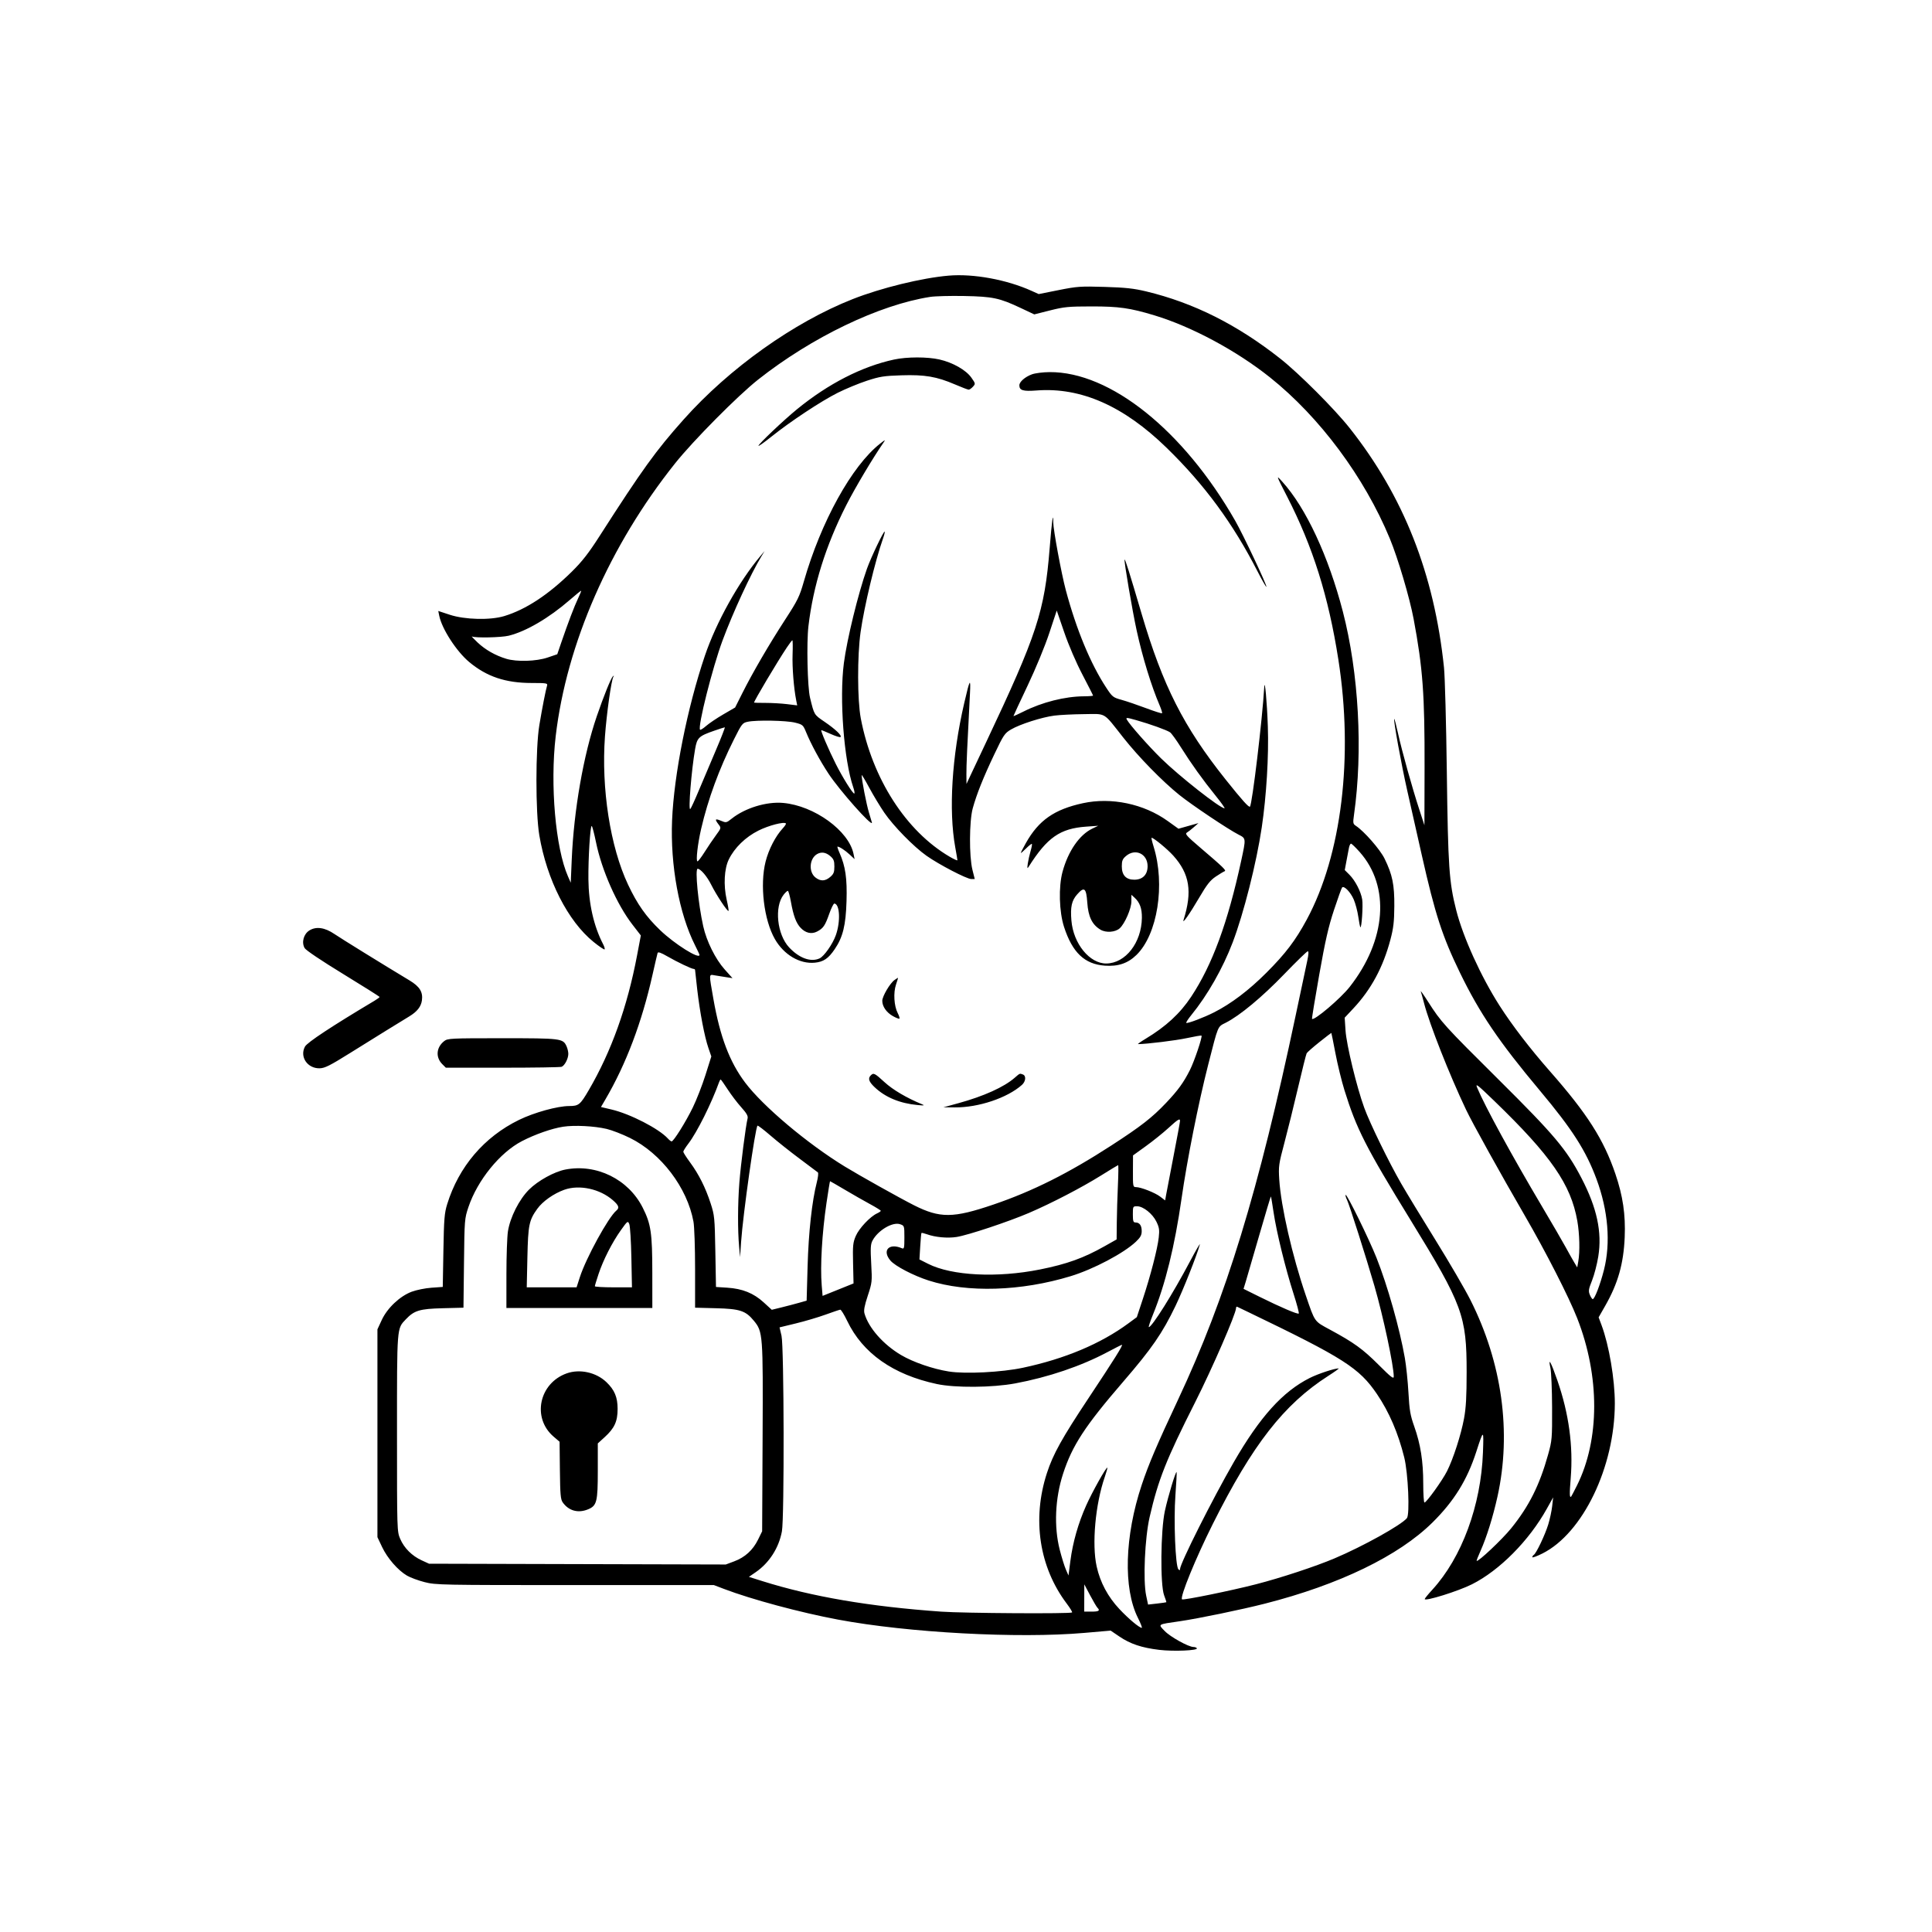 <svg width="512" height="512" viewBox="0 0 512 512" fill="none" xmlns="http://www.w3.org/2000/svg">
<path fill-rule="evenodd" clip-rule="evenodd" d="M251.391 73.047C244.314 73.654 233.516 76.294 226 79.255C210.382 85.408 193.318 97.553 181.192 111.147C173.77 119.469 170.247 124.355 158.813 142.19C155.995 146.585 154.256 148.814 151.586 151.448C145.361 157.59 139.38 161.526 133.618 163.273C129.926 164.391 123.189 164.228 119.219 162.924L116.148 161.915L116.396 163.157C117.092 166.642 120.97 172.634 124.356 175.455C129.009 179.332 133.995 181 140.933 181C144.811 181 145.175 181.062 144.982 181.684C144.626 182.834 143.691 187.609 142.936 192.133C141.911 198.275 141.901 215.293 142.92 221.337C144.906 233.125 150.502 244.13 157.304 249.626C158.791 250.827 160.104 251.715 160.221 251.598C160.338 251.481 160.163 250.863 159.833 250.224C157.344 245.412 156.001 239.485 155.934 233.019C155.877 227.481 156.407 218.891 156.806 218.891C156.949 218.891 157.467 220.851 157.956 223.246C159.461 230.609 163.489 239.708 167.596 245.021L169.828 247.909L168.822 253.224C166.247 266.832 162.003 278.669 156.036 288.885C153.764 292.776 153.355 293.11 150.855 293.11C147.76 293.11 141.588 294.813 137.552 296.781C128.304 301.29 121.575 309.186 118.504 319.133C117.779 321.48 117.653 323.04 117.506 331.435L117.338 341.049L114.345 341.261C112.699 341.377 110.335 341.855 109.092 342.324C105.948 343.51 102.626 346.653 101.157 349.835L100.024 352.289V379.828V407.367L101.268 409.994C102.669 412.952 105.454 416.148 107.857 417.556C108.742 418.075 110.841 418.851 112.522 419.281C115.473 420.036 116.851 420.063 152.384 420.063H189.189L191.872 421.085C199.166 423.864 212.071 427.335 222.094 429.212C240.655 432.69 269.795 434.263 287.345 432.735L294.336 432.127L296.637 433.689C299.545 435.664 302.553 436.671 307.214 437.231C311.015 437.687 317.551 437.409 317.179 436.807C317.064 436.621 316.668 436.469 316.299 436.469C314.975 436.469 310.151 433.796 308.649 432.231C306.861 430.369 306.622 430.521 312.719 429.635C317.577 428.929 328.963 426.574 335.205 424.984C354.889 419.971 370.681 412.323 379.627 403.47C385.356 397.8 388.808 392.223 391.237 384.71C393.179 378.703 393.225 378.709 392.999 384.906C392.485 398.962 387.393 412.77 379.583 421.289C378.472 422.501 377.563 423.614 377.563 423.762C377.563 424.453 386.448 421.681 390.076 419.858C397.388 416.184 405.212 408.293 409.914 399.85L411.602 396.821L411.341 399.15C411.197 400.432 410.725 402.629 410.292 404.033C409.442 406.787 407.131 411.646 406.479 412.049C406.259 412.185 406.079 412.464 406.079 412.669C406.079 412.874 407.3 412.426 408.793 411.674C419.475 406.295 427.914 388.789 427.946 371.946C427.957 365.594 426.416 356.494 424.428 351.18L423.653 349.109L425.42 346.012C428.787 340.108 430.268 334.885 430.562 327.875C430.813 321.879 430.085 316.933 428.09 311.078C424.98 301.957 420.64 295.151 410.776 283.93C405.473 277.897 400.733 271.724 397.402 266.514C392.457 258.78 387.737 248.384 385.913 241.208C384.022 233.767 383.745 229.704 383.423 204.633C383.257 191.742 382.92 179.262 382.673 176.899C380.09 152.102 371.97 131.499 357.658 113.422C353.648 108.357 344.248 98.953 339.282 95.037C327.845 86.019 316.323 80.244 303.735 77.222C300.454 76.435 298.252 76.197 292.732 76.032C286.334 75.842 285.447 75.903 280.55 76.88L275.268 77.933L273.388 77.084C266.79 74.101 257.971 72.483 251.391 73.047ZM246.516 78.68C233.01 80.77 215.108 89.374 200.9 100.606C195.517 104.861 183.701 116.782 178.905 122.797C161.551 144.56 150.143 170.627 147.266 195.087C145.75 207.989 147.208 224.697 150.508 232.228L151.254 233.93L151.512 227.875C152.073 214.689 154.612 200.144 158.161 189.789C159.966 184.525 161.904 179.719 162.415 179.242C162.704 178.973 162.744 179.01 162.545 179.36C161.993 180.336 160.771 189.007 160.322 195.137C159.31 208.964 161.721 224.437 166.446 234.446C168.903 239.651 171.202 242.911 174.959 246.518C178.768 250.175 185.375 254.324 185.375 253.059C185.375 252.946 184.839 251.789 184.182 250.49C179.981 242.167 177.615 229.275 178.108 217.403C178.612 205.268 182.138 187.563 186.791 173.805C189.797 164.917 195.806 154.123 201.52 147.349L202.625 146.039L201.796 147.406C198.96 152.081 194.274 162.224 191.486 169.719C188.811 176.91 184.834 192.698 185.523 193.387C185.642 193.506 186.371 193.05 187.143 192.373C187.915 191.695 189.956 190.321 191.681 189.319L194.815 187.498L196.724 183.695C199.455 178.251 203.826 170.748 208.077 164.203C211.398 159.091 211.879 158.11 213.018 154.131C217.558 138.264 225.755 123.438 233.227 117.577C234.647 116.463 234.728 116.44 234.113 117.328C231.301 121.384 226.554 129.368 224.241 133.93C218.815 144.633 215.509 155.22 214.245 165.936C213.725 170.341 213.988 182.137 214.667 184.906C215.797 189.512 215.706 189.362 218.493 191.266C221.399 193.251 223.152 194.917 222.755 195.314C222.615 195.453 221.465 195.102 220.198 194.534C218.931 193.965 217.792 193.5 217.666 193.5C217.374 193.5 219.582 198.665 221.501 202.472C223.288 206.018 225.956 210.297 226.381 210.297C226.551 210.297 226.436 209.559 226.125 208.657C223.64 201.444 222.41 185.173 223.636 175.727C224.45 169.444 227.425 157.277 229.748 150.727C230.803 147.751 234.202 140.634 234.449 140.881C234.534 140.966 234.329 141.809 233.994 142.756C231.925 148.61 229.03 160.692 228.063 167.51C227.175 173.773 227.204 185.584 228.118 190.375C231.173 206.374 240.104 220.272 251.684 227.046C252.812 227.706 253.731 228.118 253.727 227.963C253.723 227.807 253.465 226.274 253.153 224.555C251.371 214.72 252.253 200.483 255.52 186.364C257.031 179.836 257.279 179.44 257.044 183.93C256.318 197.756 256.088 202.98 256.107 205.219L256.129 207.758L256.764 206.391C257.113 205.639 259.144 201.332 261.276 196.821C274.832 168.137 276.824 162.059 278.174 145.248C278.76 137.953 279.125 135.349 279.126 138.455C279.126 140.382 281.287 152.041 282.45 156.391C285.238 166.82 289.011 175.925 293.159 182.233C294.773 184.689 294.959 184.837 297.242 185.47C298.557 185.836 301.465 186.824 303.704 187.667C305.942 188.511 307.856 189.119 307.956 189.019C308.056 188.919 307.764 187.968 307.308 186.907C305.123 181.828 302.782 174.201 301.238 167.133C300.092 161.885 297.811 148.512 298.026 148.298C298.189 148.135 299.289 151.637 302.532 162.641C308.163 181.741 313.678 192.628 324.771 206.539C329.164 212.048 330.958 214.048 331.251 213.764C331.844 213.187 334.551 190.553 335.037 182.103C335.181 179.6 335.765 185.98 335.99 192.524C336.259 200.322 335.623 210.883 334.377 219.281C332.989 228.648 329.59 242.086 326.672 249.75C324.059 256.615 319.99 263.762 315.71 269.004C314.87 270.033 314.27 270.963 314.378 271.07C314.632 271.325 318.998 269.676 321.717 268.298C326.259 265.997 330.943 262.453 335.603 257.792C340.681 252.712 343.317 249.241 346.307 243.696C355.55 226.558 358.71 200.56 354.682 174.802C352.061 158.046 347.925 144.89 341.098 131.596C338.131 125.817 338.113 125.762 339.845 127.68C346.096 134.6 352.063 147.405 355.864 162.055C360.092 178.35 361.226 199.021 358.821 215.961C358.514 218.125 358.553 218.348 359.334 218.861C361.511 220.292 365.72 225.103 366.909 227.519C369.006 231.783 369.554 234.451 369.509 240.18C369.477 244.298 369.281 245.972 368.469 249.035C366.54 256.311 363.371 262.199 358.685 267.208L356.355 269.698L356.58 273.103C356.83 276.894 359.542 288.086 361.539 293.571C363.042 297.699 368.002 307.876 371.329 313.659C372.675 315.999 376.775 322.748 380.438 328.656C384.101 334.565 388.252 341.684 389.661 344.477C398.078 361.156 400.616 379.589 396.843 396.625C395.656 401.985 393.962 407.417 392.375 410.955C391.738 412.374 391.266 413.583 391.325 413.643C391.686 414.003 398.085 407.972 400.471 405.024C405.207 399.17 407.999 393.598 410.262 385.484C411.305 381.742 411.347 381.242 411.32 372.992C411.304 368.266 411.105 363.548 410.877 362.509C410.213 359.477 411.032 360.954 412.729 365.846C415.772 374.624 416.947 383.249 416.254 391.724C415.909 395.941 415.94 397.077 416.384 396.593C416.466 396.503 417.149 395.199 417.901 393.696C423.979 381.537 424.004 364.698 417.968 349.326C415.754 343.685 409.652 331.739 404.1 322.171C397.73 311.194 390.202 297.622 388.522 294.086C384.08 284.737 378.84 271.447 377.393 265.864C377.048 264.535 376.658 263.134 376.525 262.751C376.391 262.368 377.261 263.592 378.458 265.471C381.89 270.862 382.764 271.827 397.12 286.078C411.967 300.817 415.166 304.62 419.116 312.225C423.22 320.128 424.593 326.525 423.565 332.962C423.238 335.008 422.493 337.876 421.91 339.335C420.984 341.649 420.909 342.135 421.323 343.135C421.585 343.765 421.931 344.281 422.093 344.281C422.597 344.281 424.082 340.415 425.063 336.548C426.888 329.353 426.185 320.803 423.081 312.446C420.289 304.929 416.665 299.265 408.125 289.071C397.249 276.089 392.132 268.543 386.904 257.776C382.217 248.124 380.309 242.248 376.792 226.63C375.518 220.977 373.782 213.276 372.934 209.516C371.369 202.585 369.222 190.773 369.48 190.515C369.558 190.438 370.016 192.176 370.5 194.379C371.52 199.026 374.22 208.692 376.147 214.594L377.486 218.696L377.524 203.442C377.573 183.996 377.062 177.048 374.621 164.007C373.575 158.419 370.461 147.906 368.314 142.721C361.582 126.453 349.731 110.516 336.553 100.007C327.691 92.94 315.818 86.565 305.955 83.579C299.462 81.614 296.544 81.199 289.282 81.204C283.16 81.21 282.009 81.32 278.271 82.263L274.096 83.317L270.458 81.603C264.863 78.966 263.083 78.59 255.493 78.445C251.84 78.376 247.801 78.481 246.516 78.68ZM236.938 95.282C228.409 97.123 219.502 101.684 211.216 108.455C207.674 111.349 201 117.678 201 118.142C201 118.325 202.539 117.238 204.418 115.728C209.372 111.749 217.62 106.292 222.005 104.094C224.095 103.046 227.563 101.612 229.711 100.907C233.15 99.779 234.249 99.605 238.891 99.459C245.102 99.262 248.227 99.796 253.08 101.88C254.854 102.642 256.491 103.266 256.718 103.266C256.944 103.266 257.451 102.91 257.844 102.476C258.54 101.706 258.529 101.646 257.416 100.07C255.993 98.056 252.506 96.073 248.97 95.268C245.771 94.539 240.35 94.546 236.938 95.282ZM273.479 99.199C271.648 99.87 270.141 101.185 270.141 102.114C270.141 103.462 271.122 103.754 274.724 103.479C286.445 102.582 297.775 107.578 309.152 118.658C319.211 128.453 326.721 138.662 333.272 151.443C334.465 153.77 335.514 155.601 335.603 155.512C335.855 155.26 329.471 141.723 327.354 138.022C313.647 114.054 294.234 98.506 278.149 98.613C276.43 98.624 274.329 98.888 273.479 99.199ZM150.996 158.993C145.509 163.766 139.384 167.351 134.802 168.471C132.831 168.953 125.942 169.097 125.096 168.674C124.841 168.547 125.499 169.26 126.558 170.258C128.618 172.201 131.265 173.707 134.165 174.587C136.956 175.434 142.129 175.274 145.141 174.248L147.68 173.383L148.749 170.258C150.518 165.087 152.224 160.605 153.199 158.569C153.706 157.512 154.075 156.601 154.021 156.547C153.966 156.492 152.606 157.593 150.996 158.993ZM278.066 167.787C276.916 171.264 274.512 177.092 272.332 181.689C270.268 186.042 268.579 189.672 268.579 189.756C268.579 189.84 269.765 189.311 271.215 188.58C276.159 186.09 282.217 184.558 287.231 184.53C288.574 184.522 289.672 184.435 289.672 184.337C289.672 184.239 288.403 181.734 286.851 178.771C285.183 175.587 283.215 171.015 282.038 167.591L280.047 161.799L278.066 167.787ZM208.557 171.538C206.007 175.355 199.829 185.736 199.829 186.203C199.829 186.244 201.191 186.278 202.856 186.276C204.521 186.275 207.095 186.422 208.576 186.604L211.269 186.934L211.013 185.651C210.359 182.383 209.919 176.831 210.043 173.42C210.119 171.358 210.092 169.676 209.985 169.682C209.877 169.688 209.235 170.523 208.557 171.538ZM279.427 189.641C276.104 190.069 270.335 191.912 267.958 193.304C266.249 194.306 265.97 194.719 263.508 199.894C260.583 206.04 258.84 210.403 257.789 214.203C256.859 217.567 256.811 226.945 257.706 230.512L258.318 232.953H257.391C256.206 232.953 248.837 229.119 245.532 226.783C242.115 224.368 236.802 218.944 234.349 215.367C233.246 213.76 231.447 210.776 230.35 208.735C229.253 206.694 228.353 205.199 228.351 205.414C228.339 206.62 229.621 213.203 230.29 215.375C230.72 216.772 231.074 217.958 231.075 218.012C231.111 219.189 222.5 209.477 219.561 205.025C217.309 201.614 214.911 197.177 213.624 194.038C212.839 192.124 212.711 192.013 210.711 191.509C208.408 190.93 200.484 190.781 198.162 191.273C196.759 191.571 196.592 191.783 194.522 195.91C190.555 203.82 187.641 211.764 185.806 219.672C184.889 223.626 184.368 228.267 184.842 228.262C185.028 228.26 185.87 227.162 186.713 225.821C187.557 224.48 188.9 222.492 189.699 221.404C191.147 219.431 191.149 219.422 190.421 218.474C189.35 217.082 189.503 216.856 191.071 217.512C192.429 218.079 192.511 218.062 193.903 216.955C197.467 214.119 203.116 212.391 207.539 212.784C215.793 213.519 224.959 220.164 226.2 226.313L226.475 227.68L225.164 226.457C223.974 225.348 222.457 224.36 221.947 224.36C221.837 224.36 222.086 225.124 222.499 226.057C224.056 229.579 224.52 232.797 224.338 238.813C224.143 245.235 223.379 248.344 221.211 251.539C219.519 254.033 218.238 254.901 215.916 255.124C211.925 255.507 207.724 253.015 205.345 248.855C202.443 243.781 201.333 234.489 202.892 228.325C203.711 225.088 205.516 221.596 207.449 219.51C208.008 218.907 208.379 218.327 208.273 218.221C207.754 217.702 203.712 218.753 200.993 220.113C197.558 221.832 194.657 224.658 193.138 227.764C191.93 230.233 191.702 234.581 192.578 238.435C192.931 239.986 193.152 241.323 193.068 241.406C192.807 241.667 189.827 237.165 188.507 234.516C187.381 232.254 185.706 230.272 184.887 230.233C184.133 230.197 185.029 239.471 186.358 245.453C187.246 249.453 189.591 254.17 192.06 256.926L194.115 259.219L192.382 258.951C191.429 258.803 190.078 258.587 189.379 258.47C187.832 258.21 187.85 257.859 189.069 264.799C190.816 274.742 193.361 281.439 197.463 286.887C202.192 293.169 213.897 303.034 223.852 309.13C227.679 311.473 238.478 317.515 242.184 319.387C249.107 322.884 252.604 322.855 263.305 319.208C273.697 315.668 283.2 310.904 294.555 303.542C302.415 298.446 305.316 296.186 309.041 292.257C312.189 288.936 313.67 286.892 315.357 283.539C316.524 281.221 318.701 274.742 318.41 274.452C318.328 274.369 316.585 274.664 314.538 275.108C311.623 275.739 303.998 276.678 301.609 276.7C301.407 276.702 302.286 276.075 303.563 275.308C308.98 272.049 312.712 268.61 315.666 264.155C321.265 255.71 325.382 244.516 328.936 228.079C330.22 222.14 330.226 222.193 328.247 221.191C325.512 219.806 315.872 213.349 312.524 210.659C308.031 207.049 301.743 200.614 297.68 195.465C292.224 188.553 293.302 189.195 287.248 189.253C284.392 189.28 280.872 189.455 279.427 189.641ZM298.623 190.699C299.335 192.019 304.348 197.697 307.709 200.992C312.531 205.717 323.322 214.203 324.508 214.203C324.694 214.203 323.656 212.731 322.201 210.932C318.766 206.686 315.664 202.36 312.946 198.028C311.746 196.114 310.456 194.335 310.081 194.074C309.221 193.477 304.795 191.885 301.101 190.844C298.562 190.128 298.308 190.114 298.623 190.699ZM189.282 193.646C185.169 195.072 184.737 195.486 184.211 198.502C183.227 204.155 182.355 215.007 182.934 214.399C183.139 214.184 184.112 212.074 185.097 209.711C186.082 207.348 188.112 202.558 189.608 199.067C191.103 195.576 192.213 192.729 192.074 192.742C191.935 192.755 190.678 193.161 189.282 193.646ZM286.982 212.854C279.39 214.501 275.252 217.394 271.868 223.421C271.133 224.73 270.532 225.899 270.532 226.018C270.532 226.137 271.153 225.614 271.912 224.855C272.671 224.095 273.368 223.55 273.46 223.642C273.552 223.735 273.397 224.593 273.114 225.55C272.832 226.506 272.499 227.992 272.376 228.852C272.189 230.151 272.229 230.292 272.611 229.687C277.506 221.951 280.923 219.563 287.804 219.07L291.04 218.838L289.477 219.589C286.063 221.228 283.079 225.546 281.591 231C280.496 235.011 280.678 241.644 281.994 245.679C284.208 252.467 287.44 255.526 292.804 255.91C296.325 256.162 298.886 255.296 301.165 253.08C306.761 247.641 308.852 234.428 305.712 224.339C305.314 223.061 305.079 222.016 305.188 222.016C305.731 222.016 309.372 225.018 310.925 226.746C315.271 231.579 316.025 236.279 313.656 243.781C313.241 245.095 315.248 242.24 317.803 237.881C319.835 234.413 320.718 233.291 322.188 232.305C323.2 231.627 324.253 230.99 324.527 230.891C325.072 230.694 324.254 229.902 317.886 224.465C314.492 221.569 313.974 220.979 314.532 220.649C314.894 220.434 315.734 219.78 316.397 219.196L317.602 218.133L314.955 218.878L312.307 219.623L309.427 217.556C303.113 213.026 294.503 211.222 286.982 212.854ZM357.491 224.653C357.375 225.243 357.076 226.818 356.827 228.151L356.374 230.575L357.611 231.812C359.147 233.347 360.666 236.289 360.999 238.374C361.254 239.969 360.85 246.058 360.511 245.719C360.411 245.619 360.162 244.361 359.958 242.924C359.755 241.487 359.214 239.44 358.756 238.376C357.915 236.422 356.177 234.627 355.67 235.188C355.518 235.356 354.552 238.041 353.521 241.156C352.05 245.605 351.209 249.294 349.606 258.344C348.484 264.682 347.626 269.931 347.7 270.01C348.238 270.579 355.252 264.628 357.675 261.545C367.408 249.164 368.458 234.908 360.31 225.767C359.238 224.563 358.212 223.578 358.031 223.578C357.851 223.578 357.608 224.062 357.491 224.653ZM216.528 226.344C214.482 227.535 214.242 231.079 216.107 232.546C217.446 233.599 218.682 233.554 220.022 232.401C220.932 231.619 221.118 231.149 221.118 229.633C221.118 228.117 220.932 227.647 220.022 226.865C218.862 225.867 217.655 225.687 216.528 226.344ZM298.386 226.865C297.483 227.641 297.29 228.122 297.29 229.589C297.29 231.931 298.407 233.131 300.59 233.131C302.815 233.131 304.125 231.803 304.125 229.547C304.125 226.26 300.862 224.735 298.386 226.865ZM285.451 237.029C283.999 238.682 283.632 240.356 283.934 243.955C284.449 250.092 288.772 255.396 293.211 255.336C298.283 255.267 302.52 249.817 302.612 243.242C302.647 240.754 302.061 239.149 300.65 237.872L299.829 237.129V238.885C299.829 240.778 298.088 244.787 296.734 246.012C295.575 247.061 293.108 247.244 291.66 246.388C289.438 245.075 288.4 242.958 288.143 239.215C287.874 235.303 287.344 234.872 285.451 237.029ZM207.671 237.106C205.156 240.303 205.922 247.643 209.127 251.072C211.8 253.931 214.871 255.042 217.187 253.987C218.4 253.434 220.685 250.169 221.518 247.797C222.784 244.194 222.563 239.599 221.118 239.445C220.903 239.422 220.288 240.657 219.75 242.19C218.658 245.307 218.164 246.025 216.528 246.871C215.072 247.624 213.508 247.279 212.203 245.917C210.985 244.646 210.263 242.714 209.584 238.91C209.306 237.353 208.943 236.078 208.779 236.078C208.614 236.078 208.115 236.541 207.671 237.106ZM81.979 246.585C80.456 247.541 79.867 249.738 80.728 251.25C81.054 251.823 85.159 254.583 90.927 258.108C96.237 261.353 100.586 264.096 100.591 264.203C100.597 264.311 100.013 264.75 99.292 265.18C87.933 271.955 81.421 276.249 80.82 277.362C79.359 280.063 81.479 283.187 84.721 283.11C86.079 283.078 87.43 282.398 92.797 279.048C99.629 274.783 106.155 270.745 108.429 269.376C110.538 268.106 111.591 266.773 111.818 265.087C112.113 262.885 111.211 261.437 108.54 259.828C101.401 255.529 90.369 248.712 88.627 247.524C86.076 245.783 83.773 245.458 81.979 246.585ZM174.267 252.558C174.177 252.84 173.561 255.482 172.9 258.429C170.08 270.997 165.913 282.003 160.423 291.385L159.261 293.371L162.065 294.032C167.042 295.205 174.642 299.123 177.003 301.732C177.378 302.146 177.819 302.485 177.984 302.485C178.511 302.485 181.732 297.331 183.6 293.498C184.595 291.458 186.106 287.581 186.958 284.881L188.508 279.973L187.728 277.706C186.71 274.747 185.488 268.354 184.775 262.253C184.461 259.568 184.204 257.239 184.204 257.077C184.204 256.914 184.05 256.781 183.861 256.781C183.305 256.781 179.507 254.973 176.876 253.455C175.12 252.442 174.386 252.19 174.267 252.558ZM340.316 258.175C334.477 264.235 328.566 269.146 324.838 271.035C322.633 272.152 322.896 271.524 320.173 282.196C317.572 292.394 314.585 307.418 313.11 317.719C311.315 330.252 308.827 340.339 305.544 348.391C304.802 350.213 304.31 351.701 304.453 351.697C305.295 351.676 310.855 342.802 315.34 334.321C316.931 331.313 318.113 329.291 317.967 329.828C317.211 332.615 313.52 341.926 311.541 346.039C308.031 353.337 305.27 357.341 297.668 366.156C287.506 377.941 284.162 383.06 281.72 390.571C279.601 397.087 279.276 404.618 280.848 410.735C281.366 412.75 282.099 415.102 282.476 415.961L283.161 417.524L283.664 413.651C284.303 408.73 285.738 403.69 287.847 398.968C289.44 395.4 293.196 388.69 293.455 388.95C293.524 389.019 293.221 390.115 292.782 391.385C290.277 398.627 289.315 409.24 290.629 415.145C291.568 419.365 293.604 423.175 296.656 426.42C299.097 429.017 301.93 431.391 302.586 431.391C302.748 431.391 302.287 430.204 301.561 428.754C297.638 420.928 298.034 407.112 302.571 393.5C304.398 388.018 306.616 382.82 312.236 370.844C324.925 343.81 333.512 315.742 343.368 269.086C344.775 262.426 346.163 255.878 346.453 254.535C346.795 252.947 346.839 252.094 346.578 252.094C346.358 252.094 343.54 254.831 340.316 258.175ZM237.06 259.709C235.868 260.544 233.813 264.034 233.813 265.223C233.813 266.727 234.92 268.32 236.636 269.284C237.475 269.756 238.25 270.052 238.359 269.943C238.469 269.834 238.262 269.173 237.9 268.473C236.926 266.589 236.716 263.076 237.45 260.924C237.787 259.935 238.024 259.125 237.978 259.125C237.931 259.125 237.518 259.388 237.06 259.709ZM349.653 276.167C347.945 277.528 346.425 278.865 346.276 279.138C346.127 279.41 345.101 283.5 343.996 288.227C342.891 292.953 341.265 299.531 340.384 302.843C338.873 308.521 338.795 309.081 339.017 312.609C339.467 319.742 342.472 332.854 346.052 343.305C348.514 350.494 348.225 350.087 352.49 352.39C358.805 355.803 361.168 357.513 365.356 361.701C368.657 365.002 369.36 365.546 369.36 364.798C369.36 361.924 366.561 348.806 364.231 340.766C362.071 333.311 357.549 319.105 356.975 317.976C356.665 317.365 356.502 316.775 356.613 316.664C356.925 316.352 362.803 328.336 364.793 333.344C367.708 340.677 370.951 352.149 372.302 359.906C372.657 361.948 373.086 366.078 373.254 369.086C373.514 373.739 373.742 375.069 374.783 377.999C376.464 382.734 377.172 387.23 377.172 393.161C377.172 395.926 377.319 398.188 377.499 398.188C378.031 398.188 382.223 392.36 383.477 389.877C385.13 386.601 387.181 380.25 387.982 375.922C388.504 373.106 388.671 370.138 388.674 363.617C388.681 348.705 387.602 345.776 373.838 323.368C361.918 303.965 359.49 299.195 356.297 288.923C355.547 286.513 354.473 282.118 353.908 279.157C353.344 276.196 352.854 273.755 352.82 273.733C352.786 273.71 351.361 274.805 349.653 276.167ZM117.707 275.909C115.605 277.562 115.391 280.192 117.209 282.01L118.152 282.953H133.177C141.441 282.953 148.487 282.844 148.834 282.711C149.647 282.399 150.61 280.539 150.61 279.28C150.61 278.742 150.4 277.842 150.143 277.278C149.195 275.197 148.745 275.141 133.104 275.141C119.358 275.141 118.638 275.177 117.707 275.909ZM230.766 284.985C229.965 285.785 230.241 286.648 231.762 288.097C234.594 290.796 238.479 292.413 243.188 292.849C244.904 293.009 245.14 292.968 244.36 292.647C240.27 290.962 236.641 288.828 234.443 286.814C231.788 284.381 231.509 284.242 230.766 284.985ZM268.885 285.635C266.068 288.092 260.686 290.521 253.99 292.357L250.024 293.445L253.026 293.473C259.299 293.53 266.957 290.964 270.825 287.509C271.842 286.6 271.984 285.098 271.086 284.753C270.229 284.424 270.311 284.392 268.885 285.635ZM190.574 286.762C188.52 292.464 184.733 300.048 182.437 303.056C181.69 304.034 181.079 305.009 181.079 305.221C181.079 305.434 181.889 306.706 182.879 308.05C185.188 311.182 186.961 314.715 188.321 318.891C189.353 322.061 189.41 322.638 189.572 331.636L189.742 341.06L192.734 341.252C196.756 341.509 199.706 342.698 202.374 345.136L204.53 347.107L207.16 346.461C208.606 346.105 210.684 345.56 211.778 345.25L213.766 344.687L214.021 335.598C214.275 326.551 215.182 318.298 216.474 313.271C216.799 312.006 216.922 310.85 216.748 310.701C216.573 310.553 214.409 308.928 211.938 307.091C209.467 305.255 205.981 302.485 204.192 300.936C202.402 299.387 200.851 298.206 200.746 298.312C200.135 298.923 196.895 321.855 196.404 329.047L196.124 333.149L195.877 330.414C195.476 325.993 195.502 319.039 195.94 313.403C196.314 308.601 197.621 298.402 198.123 296.372C198.276 295.753 197.836 294.985 196.443 293.439C195.405 292.287 193.788 290.16 192.849 288.712C191.911 287.263 191.07 286.078 190.981 286.078C190.892 286.078 190.709 286.386 190.574 286.762ZM391.479 288.285C393.529 293.194 400.713 306.35 408.616 319.672C411.229 324.076 414.039 328.91 414.86 330.414C415.681 331.918 416.719 333.763 417.166 334.514L417.98 335.88L418.257 334.319C418.722 331.698 418.609 326.98 418 323.532C416.298 313.892 411.033 306.283 396.046 291.801C391.465 287.374 390.925 286.958 391.479 288.285ZM309.594 298.979C308.198 300.255 305.526 302.4 303.658 303.747L300.261 306.196L300.24 310.395C300.22 314.358 300.264 314.594 301.01 314.594C302.327 314.594 306.077 316.063 307.468 317.123L308.775 318.121L309.033 316.65C309.174 315.842 310.061 311.207 311.005 306.351C311.948 301.495 312.719 297.32 312.719 297.074C312.719 296.285 312.189 296.608 309.594 298.979ZM149.243 298.592C146.245 299.052 141.79 300.612 138.305 302.419C132.489 305.436 126.536 312.773 124.148 319.867C123.113 322.94 123.093 323.191 122.96 334.773L122.824 346.553L117.284 346.696C111.223 346.852 109.776 347.287 107.564 349.617C105.143 352.168 105.209 351.307 105.21 379.844C105.21 405.674 105.216 405.861 106.059 407.821C107.106 410.255 109.17 412.317 111.743 413.501L113.696 414.399L153.017 414.504L192.339 414.608L194.572 413.773C197.436 412.701 199.525 410.799 200.891 408.016L201.977 405.805L202.096 381C202.227 353.51 202.183 352.926 199.762 349.989C197.593 347.357 196.077 346.857 189.77 346.695L184.204 346.552V336.309C184.204 330.589 184.015 325.042 183.777 323.748C182.123 314.748 175.223 305.656 166.946 301.569C164.943 300.58 162.163 299.503 160.766 299.175C157.477 298.402 152.209 298.136 149.243 298.592ZM291.821 311.498C286.697 314.7 278.61 318.901 272.68 321.44C267.194 323.789 256.528 327.335 253.517 327.81C251.104 328.191 247.847 327.89 245.609 327.08C244.9 326.823 244.264 326.677 244.196 326.756C244.128 326.834 243.98 328.444 243.868 330.332L243.663 333.766L245.965 334.928C252.234 338.092 264.252 338.699 275.61 336.423C282.743 334.993 287.15 333.408 292.697 330.278L295.917 328.461L295.962 323.969C295.987 321.498 296.12 317.06 296.258 314.105C296.395 311.151 296.42 308.751 296.313 308.773C296.206 308.794 294.184 310.021 291.821 311.498ZM149.829 309.942C146.881 310.514 142.55 312.905 140.19 315.265C137.571 317.884 135.197 322.583 134.609 326.313C134.39 327.709 134.208 332.851 134.207 337.739L134.204 346.625H153.54H172.875L172.869 337.348C172.861 326.72 172.52 324.398 170.325 320.039C166.532 312.509 158.076 308.343 149.829 309.942ZM219.029 318.793C217.843 326.864 217.34 335.526 217.762 340.631L217.993 343.426L222.094 341.775L226.196 340.124L226.074 334.813C225.964 330.066 226.041 329.293 226.799 327.531C227.668 325.51 230.611 322.39 232.431 321.561C232.976 321.313 233.421 321.006 233.42 320.879C233.418 320.752 232.144 319.958 230.588 319.115C229.031 318.272 226.028 316.558 223.913 315.306C221.799 314.055 220.025 313.031 219.972 313.031C219.919 313.031 219.494 315.624 219.029 318.793ZM149.532 315.304C146.732 316.306 143.815 318.363 142.395 320.337C140.204 323.381 139.952 324.621 139.764 333.246L139.592 341.156H146.196H152.8L153.665 338.472C155.306 333.374 161.227 322.568 163.34 320.815C164.209 320.094 164 319.458 162.444 318.092C158.982 315.052 153.527 313.874 149.532 315.304ZM333.701 327.401C332.048 333.14 330.438 338.674 330.123 339.697L329.55 341.558L333.732 343.633C339.389 346.441 343.913 348.374 344.188 348.1C344.312 347.976 343.688 345.615 342.802 342.855C340.669 336.212 338.288 326.514 337.519 321.336C337.178 319.039 336.856 317.116 336.803 317.063C336.75 317.01 335.354 321.662 333.701 327.401ZM300.219 321.821C300.219 323.629 300.331 323.969 300.922 323.969C301.993 323.969 302.563 324.764 302.563 326.256C302.563 327.318 302.236 327.916 301.031 329.063C297.834 332.105 289.783 336.358 283.733 338.202C270.607 342.203 256.375 342.639 246.118 339.354C242.055 338.053 237.188 335.512 235.958 334.05C233.704 331.371 235.593 329.339 238.989 330.792C239.607 331.056 239.672 330.786 239.672 327.955C239.672 324.863 239.659 324.822 238.554 324.437C236.546 323.737 232.633 326.064 231.199 328.813C230.715 329.739 230.657 330.842 230.88 334.867C231.145 339.657 231.121 339.886 229.966 343.386C229.088 346.048 228.862 347.269 229.096 348.085C230.191 351.902 234.056 356.294 238.782 359.093C241.979 360.986 247.254 362.805 251.468 363.465C255.86 364.155 265.434 363.669 271.073 362.471C282.2 360.106 291.683 356.117 299.023 350.714L301.269 349.061L302.868 344.23C304.901 338.09 306.731 331.015 307.077 327.959C307.305 325.944 307.212 325.308 306.465 323.765C305.442 321.652 302.959 319.672 301.332 319.672C300.243 319.672 300.219 319.719 300.219 321.821ZM164.559 325.982C162.235 329.239 159.874 333.868 158.627 337.614C158.084 339.241 157.641 340.705 157.641 340.865C157.641 341.025 159.854 341.156 162.559 341.156H167.476L167.32 333.246C167.234 328.896 166.984 324.912 166.765 324.393C166.378 323.48 166.31 323.528 164.559 325.982ZM327.563 346.663C327.563 348.129 321.266 362.624 316.719 371.625C309.058 386.79 306.935 392.146 304.665 402.034C303.388 407.597 302.894 418.833 303.748 422.861L304.25 425.228L306.627 424.959C307.934 424.811 309.041 424.653 309.086 424.607C309.132 424.562 308.871 423.74 308.506 422.782C307.444 419.989 307.573 405.596 308.707 400.402C309.54 396.585 311.566 389.873 311.811 390.119C311.882 390.189 311.74 392.967 311.496 396.292C311.006 402.953 311.497 415.09 312.287 415.88C312.603 416.196 312.719 416.181 312.719 415.824C312.719 414.37 321.319 397.264 326.975 387.465C333.903 375.467 339.931 368.787 347.083 365.185C349.3 364.069 353.614 362.641 354.768 362.641C354.952 362.641 353.71 363.533 352.008 364.623C340.247 372.159 331.944 382.808 321.396 403.887C316.834 413.004 312.65 423.249 313.245 423.844C313.541 424.14 326.256 421.547 332.886 419.838C339.485 418.138 348.603 415.13 353.681 412.979C361.234 409.779 371.305 404.181 372.843 402.329C373.652 401.354 373.173 390.394 372.14 386.236C370.532 379.769 368.144 374.217 364.932 369.477C360.215 362.517 356.125 359.908 330.883 347.755C329.379 347.031 328.017 346.378 327.856 346.304C327.695 346.23 327.563 346.392 327.563 346.663ZM218.774 348.391C216.84 349.092 213.307 350.139 210.923 350.717L206.587 351.768L207.108 353.982C207.785 356.86 207.878 402.23 207.214 405.831C206.407 410.206 203.861 414.176 200.284 416.637L198.467 417.887L201.98 418.994C215.176 423.149 230.404 425.751 249.438 427.102C255.434 427.528 283.726 427.701 284.113 427.315C284.223 427.205 283.588 426.155 282.702 424.981C275.402 415.312 273.467 402.586 277.443 390.382C279.084 385.347 281.426 381.132 288.518 370.453C295.309 360.229 297.71 356.391 297.316 356.391C297.204 356.391 295.483 357.259 293.491 358.32C286.51 362.036 277.806 364.987 269.004 366.623C262.958 367.746 253.138 367.821 248.266 366.78C236.69 364.308 228.614 358.62 224.515 350.054C223.72 348.395 222.895 347.055 222.68 347.077C222.465 347.098 220.707 347.69 218.774 348.391ZM150.174 363.961C142.84 366.582 140.936 375.777 146.704 380.715L148.295 382.076L148.378 389.644C148.449 396.039 148.564 397.356 149.124 398.146C150.718 400.398 153.23 401.08 155.87 399.976C158.163 399.018 158.422 397.984 158.422 389.786V382.517L160.222 380.88C162.845 378.493 163.673 376.694 163.673 373.383C163.673 370.271 162.87 368.35 160.703 366.276C157.986 363.678 153.641 362.722 150.174 363.961ZM287.339 423.481L287.329 427.094H289.282C291.224 427.094 291.605 426.839 290.828 426.062C290.604 425.838 289.73 424.353 288.885 422.761L287.349 419.867L287.339 423.481Z" fill="black"/>
</svg>
